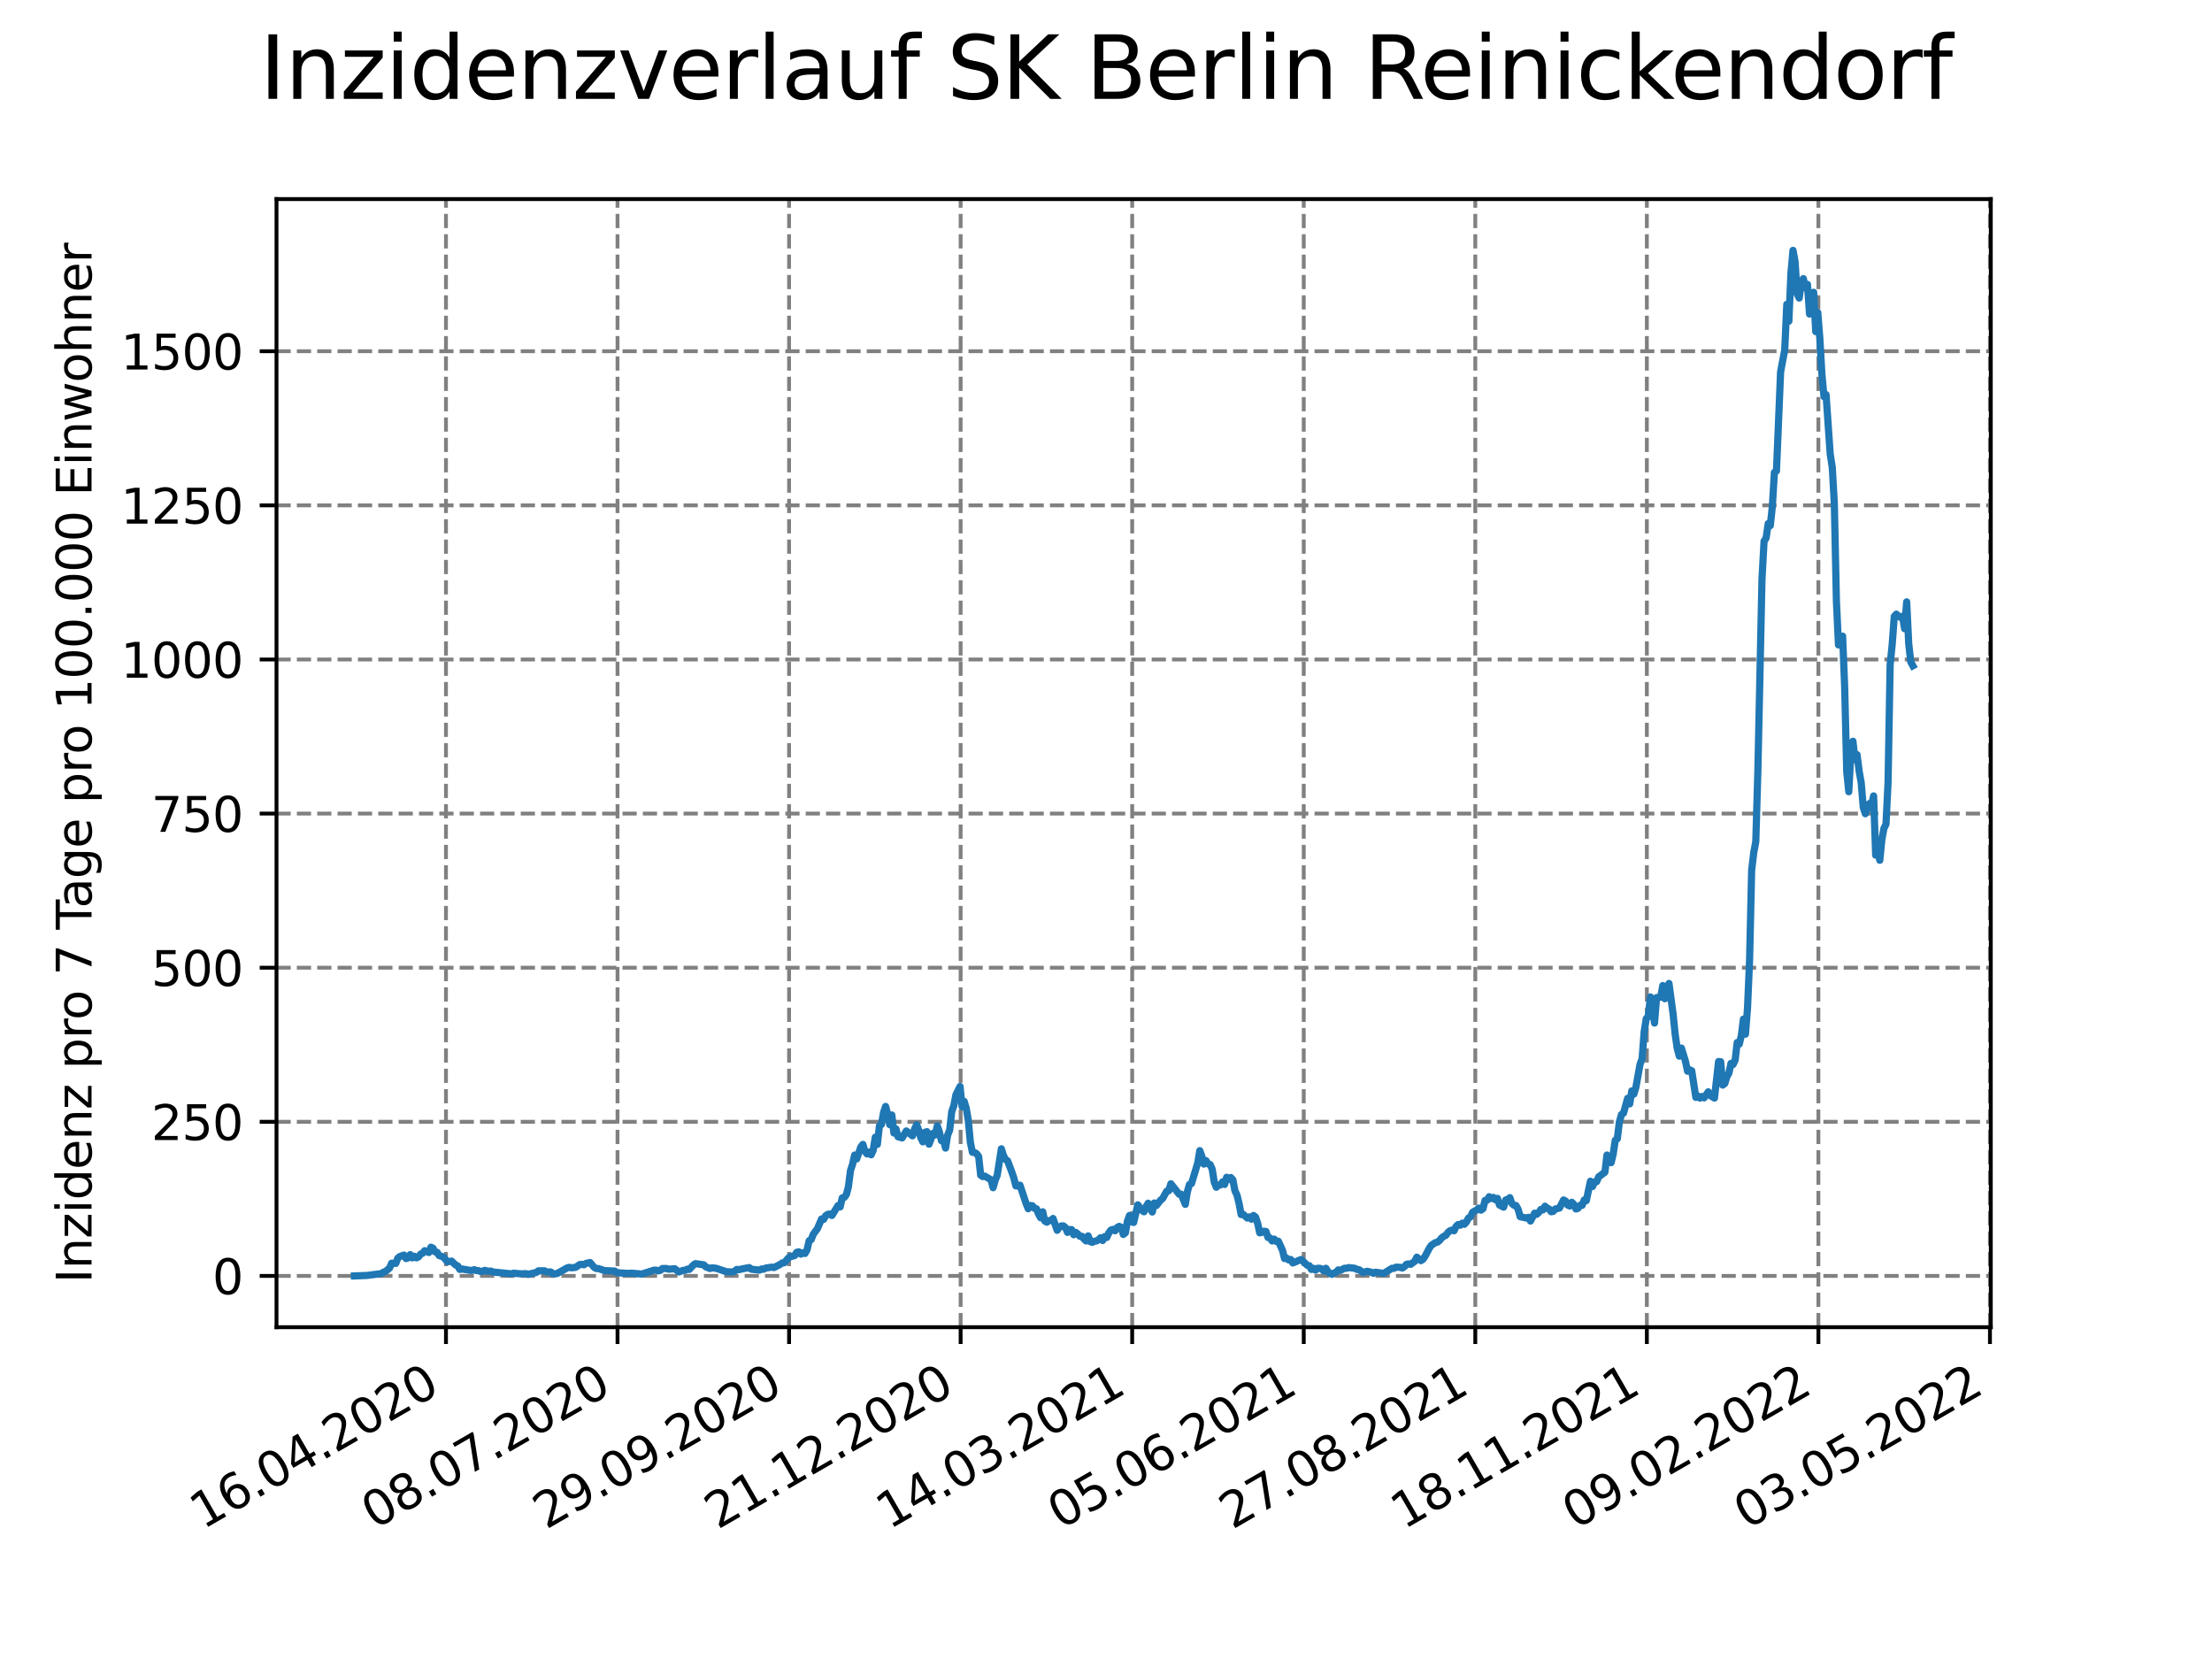 <?xml version="1.0" encoding="utf-8" standalone="no"?>
<!DOCTYPE svg PUBLIC "-//W3C//DTD SVG 1.1//EN"
  "http://www.w3.org/Graphics/SVG/1.1/DTD/svg11.dtd">
<svg xmlns:xlink="http://www.w3.org/1999/xlink" width="460.8pt" height="345.6pt" viewBox="0 0 460.8 345.6" xmlns="http://www.w3.org/2000/svg" version="1.1">
 <defs>
  <style type="text/css">*{stroke-linejoin: round; stroke-linecap: butt}</style>
 </defs>
 <g id="figure_1">
  <g id="patch_1">
   <path d="M 0 345.6 
L 460.8 345.6 
L 460.8 0 
L 0 0 
z
" style="fill: #ffffff"/>
  </g>
  <g id="axes_1">
   <g id="patch_2">
    <path d="M 57.6 276.48 
L 414.72 276.48 
L 414.72 41.472 
L 57.6 41.472 
z
" style="fill: #ffffff"/>
   </g>
   <g id="matplotlib.axis_1">
    <g id="xtick_1">
     <g id="line2d_1">
      <path d="M 92.904 276.48 
L 92.904 41.472 
" clip-path="url(#p58aca48731)" style="fill: none; stroke-dasharray: 2.96,1.28; stroke-dashoffset: 0; stroke: #808080; stroke-width: 0.8"/>
     </g>
     <g id="line2d_2">
      <defs>
       <path id="me5bf3134a2" d="M 0 0 
L 0 3.5 
" style="stroke: #000000; stroke-width: 0.8"/>
      </defs>
      <g>
       <use xlink:href="#me5bf3134a2" x="92.904" y="276.48" style="stroke: #000000; stroke-width: 0.8"/>
      </g>
     </g>
     <g id="text_1">
      <!-- 16.04.2020 -->
      <g transform="translate(42.278 318.689)rotate(-30)scale(0.1 -0.1)">
       <defs>
        <path id="DejaVuSans-31" d="M 794 531 
L 1825 531 
L 1825 4091 
L 703 3866 
L 703 4441 
L 1819 4666 
L 2450 4666 
L 2450 531 
L 3481 531 
L 3481 0 
L 794 0 
L 794 531 
z
" transform="scale(0.016)"/>
        <path id="DejaVuSans-36" d="M 2113 2584 
Q 1688 2584 1439 2293 
Q 1191 2003 1191 1497 
Q 1191 994 1439 701 
Q 1688 409 2113 409 
Q 2538 409 2786 701 
Q 3034 994 3034 1497 
Q 3034 2003 2786 2293 
Q 2538 2584 2113 2584 
z
M 3366 4563 
L 3366 3988 
Q 3128 4100 2886 4159 
Q 2644 4219 2406 4219 
Q 1781 4219 1451 3797 
Q 1122 3375 1075 2522 
Q 1259 2794 1537 2939 
Q 1816 3084 2150 3084 
Q 2853 3084 3261 2657 
Q 3669 2231 3669 1497 
Q 3669 778 3244 343 
Q 2819 -91 2113 -91 
Q 1303 -91 875 529 
Q 447 1150 447 2328 
Q 447 3434 972 4092 
Q 1497 4750 2381 4750 
Q 2619 4750 2861 4703 
Q 3103 4656 3366 4563 
z
" transform="scale(0.016)"/>
        <path id="DejaVuSans-2e" d="M 684 794 
L 1344 794 
L 1344 0 
L 684 0 
L 684 794 
z
" transform="scale(0.016)"/>
        <path id="DejaVuSans-30" d="M 2034 4250 
Q 1547 4250 1301 3770 
Q 1056 3291 1056 2328 
Q 1056 1369 1301 889 
Q 1547 409 2034 409 
Q 2525 409 2770 889 
Q 3016 1369 3016 2328 
Q 3016 3291 2770 3770 
Q 2525 4250 2034 4250 
z
M 2034 4750 
Q 2819 4750 3233 4129 
Q 3647 3509 3647 2328 
Q 3647 1150 3233 529 
Q 2819 -91 2034 -91 
Q 1250 -91 836 529 
Q 422 1150 422 2328 
Q 422 3509 836 4129 
Q 1250 4750 2034 4750 
z
" transform="scale(0.016)"/>
        <path id="DejaVuSans-34" d="M 2419 4116 
L 825 1625 
L 2419 1625 
L 2419 4116 
z
M 2253 4666 
L 3047 4666 
L 3047 1625 
L 3713 1625 
L 3713 1100 
L 3047 1100 
L 3047 0 
L 2419 0 
L 2419 1100 
L 313 1100 
L 313 1709 
L 2253 4666 
z
" transform="scale(0.016)"/>
        <path id="DejaVuSans-32" d="M 1228 531 
L 3431 531 
L 3431 0 
L 469 0 
L 469 531 
Q 828 903 1448 1529 
Q 2069 2156 2228 2338 
Q 2531 2678 2651 2914 
Q 2772 3150 2772 3378 
Q 2772 3750 2511 3984 
Q 2250 4219 1831 4219 
Q 1534 4219 1204 4116 
Q 875 4013 500 3803 
L 500 4441 
Q 881 4594 1212 4672 
Q 1544 4750 1819 4750 
Q 2544 4750 2975 4387 
Q 3406 4025 3406 3419 
Q 3406 3131 3298 2873 
Q 3191 2616 2906 2266 
Q 2828 2175 2409 1742 
Q 1991 1309 1228 531 
z
" transform="scale(0.016)"/>
       </defs>
       <use xlink:href="#DejaVuSans-31"/>
       <use xlink:href="#DejaVuSans-36" x="63.623"/>
       <use xlink:href="#DejaVuSans-2e" x="127.246"/>
       <use xlink:href="#DejaVuSans-30" x="159.033"/>
       <use xlink:href="#DejaVuSans-34" x="222.656"/>
       <use xlink:href="#DejaVuSans-2e" x="286.279"/>
       <use xlink:href="#DejaVuSans-32" x="318.066"/>
       <use xlink:href="#DejaVuSans-30" x="381.689"/>
       <use xlink:href="#DejaVuSans-32" x="445.312"/>
       <use xlink:href="#DejaVuSans-30" x="508.936"/>
      </g>
     </g>
    </g>
    <g id="xtick_2">
     <g id="line2d_3">
      <path d="M 128.642 276.48 
L 128.642 41.472 
" clip-path="url(#p58aca48731)" style="fill: none; stroke-dasharray: 2.96,1.28; stroke-dashoffset: 0; stroke: #808080; stroke-width: 0.8"/>
     </g>
     <g id="line2d_4">
      <g>
       <use xlink:href="#me5bf3134a2" x="128.642" y="276.48" style="stroke: #000000; stroke-width: 0.8"/>
      </g>
     </g>
     <g id="text_2">
      <!-- 08.07.2020 -->
      <g transform="translate(78.016 318.689)rotate(-30)scale(0.1 -0.1)">
       <defs>
        <path id="DejaVuSans-38" d="M 2034 2216 
Q 1584 2216 1326 1975 
Q 1069 1734 1069 1313 
Q 1069 891 1326 650 
Q 1584 409 2034 409 
Q 2484 409 2743 651 
Q 3003 894 3003 1313 
Q 3003 1734 2745 1975 
Q 2488 2216 2034 2216 
z
M 1403 2484 
Q 997 2584 770 2862 
Q 544 3141 544 3541 
Q 544 4100 942 4425 
Q 1341 4750 2034 4750 
Q 2731 4750 3128 4425 
Q 3525 4100 3525 3541 
Q 3525 3141 3298 2862 
Q 3072 2584 2669 2484 
Q 3125 2378 3379 2068 
Q 3634 1759 3634 1313 
Q 3634 634 3220 271 
Q 2806 -91 2034 -91 
Q 1263 -91 848 271 
Q 434 634 434 1313 
Q 434 1759 690 2068 
Q 947 2378 1403 2484 
z
M 1172 3481 
Q 1172 3119 1398 2916 
Q 1625 2713 2034 2713 
Q 2441 2713 2670 2916 
Q 2900 3119 2900 3481 
Q 2900 3844 2670 4047 
Q 2441 4250 2034 4250 
Q 1625 4250 1398 4047 
Q 1172 3844 1172 3481 
z
" transform="scale(0.016)"/>
        <path id="DejaVuSans-37" d="M 525 4666 
L 3525 4666 
L 3525 4397 
L 1831 0 
L 1172 0 
L 2766 4134 
L 525 4134 
L 525 4666 
z
" transform="scale(0.016)"/>
       </defs>
       <use xlink:href="#DejaVuSans-30"/>
       <use xlink:href="#DejaVuSans-38" x="63.623"/>
       <use xlink:href="#DejaVuSans-2e" x="127.246"/>
       <use xlink:href="#DejaVuSans-30" x="159.033"/>
       <use xlink:href="#DejaVuSans-37" x="222.656"/>
       <use xlink:href="#DejaVuSans-2e" x="286.279"/>
       <use xlink:href="#DejaVuSans-32" x="318.066"/>
       <use xlink:href="#DejaVuSans-30" x="381.689"/>
       <use xlink:href="#DejaVuSans-32" x="445.312"/>
       <use xlink:href="#DejaVuSans-30" x="508.936"/>
      </g>
     </g>
    </g>
    <g id="xtick_3">
     <g id="line2d_5">
      <path d="M 164.379 276.48 
L 164.379 41.472 
" clip-path="url(#p58aca48731)" style="fill: none; stroke-dasharray: 2.96,1.28; stroke-dashoffset: 0; stroke: #808080; stroke-width: 0.8"/>
     </g>
     <g id="line2d_6">
      <g>
       <use xlink:href="#me5bf3134a2" x="164.379" y="276.48" style="stroke: #000000; stroke-width: 0.8"/>
      </g>
     </g>
     <g id="text_3">
      <!-- 29.09.2020 -->
      <g transform="translate(113.754 318.689)rotate(-30)scale(0.1 -0.1)">
       <defs>
        <path id="DejaVuSans-39" d="M 703 97 
L 703 672 
Q 941 559 1184 500 
Q 1428 441 1663 441 
Q 2288 441 2617 861 
Q 2947 1281 2994 2138 
Q 2813 1869 2534 1725 
Q 2256 1581 1919 1581 
Q 1219 1581 811 2004 
Q 403 2428 403 3163 
Q 403 3881 828 4315 
Q 1253 4750 1959 4750 
Q 2769 4750 3195 4129 
Q 3622 3509 3622 2328 
Q 3622 1225 3098 567 
Q 2575 -91 1691 -91 
Q 1453 -91 1209 -44 
Q 966 3 703 97 
z
M 1959 2075 
Q 2384 2075 2632 2365 
Q 2881 2656 2881 3163 
Q 2881 3666 2632 3958 
Q 2384 4250 1959 4250 
Q 1534 4250 1286 3958 
Q 1038 3666 1038 3163 
Q 1038 2656 1286 2365 
Q 1534 2075 1959 2075 
z
" transform="scale(0.016)"/>
       </defs>
       <use xlink:href="#DejaVuSans-32"/>
       <use xlink:href="#DejaVuSans-39" x="63.623"/>
       <use xlink:href="#DejaVuSans-2e" x="127.246"/>
       <use xlink:href="#DejaVuSans-30" x="159.033"/>
       <use xlink:href="#DejaVuSans-39" x="222.656"/>
       <use xlink:href="#DejaVuSans-2e" x="286.279"/>
       <use xlink:href="#DejaVuSans-32" x="318.066"/>
       <use xlink:href="#DejaVuSans-30" x="381.689"/>
       <use xlink:href="#DejaVuSans-32" x="445.312"/>
       <use xlink:href="#DejaVuSans-30" x="508.936"/>
      </g>
     </g>
    </g>
    <g id="xtick_4">
     <g id="line2d_7">
      <path d="M 200.117 276.48 
L 200.117 41.472 
" clip-path="url(#p58aca48731)" style="fill: none; stroke-dasharray: 2.96,1.28; stroke-dashoffset: 0; stroke: #808080; stroke-width: 0.8"/>
     </g>
     <g id="line2d_8">
      <g>
       <use xlink:href="#me5bf3134a2" x="200.117" y="276.48" style="stroke: #000000; stroke-width: 0.8"/>
      </g>
     </g>
     <g id="text_4">
      <!-- 21.12.2020 -->
      <g transform="translate(149.492 318.689)rotate(-30)scale(0.1 -0.1)">
       <use xlink:href="#DejaVuSans-32"/>
       <use xlink:href="#DejaVuSans-31" x="63.623"/>
       <use xlink:href="#DejaVuSans-2e" x="127.246"/>
       <use xlink:href="#DejaVuSans-31" x="159.033"/>
       <use xlink:href="#DejaVuSans-32" x="222.656"/>
       <use xlink:href="#DejaVuSans-2e" x="286.279"/>
       <use xlink:href="#DejaVuSans-32" x="318.066"/>
       <use xlink:href="#DejaVuSans-30" x="381.689"/>
       <use xlink:href="#DejaVuSans-32" x="445.312"/>
       <use xlink:href="#DejaVuSans-30" x="508.936"/>
      </g>
     </g>
    </g>
    <g id="xtick_5">
     <g id="line2d_9">
      <path d="M 235.855 276.48 
L 235.855 41.472 
" clip-path="url(#p58aca48731)" style="fill: none; stroke-dasharray: 2.96,1.28; stroke-dashoffset: 0; stroke: #808080; stroke-width: 0.8"/>
     </g>
     <g id="line2d_10">
      <g>
       <use xlink:href="#me5bf3134a2" x="235.855" y="276.48" style="stroke: #000000; stroke-width: 0.8"/>
      </g>
     </g>
     <g id="text_5">
      <!-- 14.03.2021 -->
      <g transform="translate(185.23 318.689)rotate(-30)scale(0.1 -0.1)">
       <defs>
        <path id="DejaVuSans-33" d="M 2597 2516 
Q 3050 2419 3304 2112 
Q 3559 1806 3559 1356 
Q 3559 666 3084 287 
Q 2609 -91 1734 -91 
Q 1441 -91 1130 -33 
Q 819 25 488 141 
L 488 750 
Q 750 597 1062 519 
Q 1375 441 1716 441 
Q 2309 441 2620 675 
Q 2931 909 2931 1356 
Q 2931 1769 2642 2001 
Q 2353 2234 1838 2234 
L 1294 2234 
L 1294 2753 
L 1863 2753 
Q 2328 2753 2575 2939 
Q 2822 3125 2822 3475 
Q 2822 3834 2567 4026 
Q 2313 4219 1838 4219 
Q 1578 4219 1281 4162 
Q 984 4106 628 3988 
L 628 4550 
Q 988 4650 1302 4700 
Q 1616 4750 1894 4750 
Q 2613 4750 3031 4423 
Q 3450 4097 3450 3541 
Q 3450 3153 3228 2886 
Q 3006 2619 2597 2516 
z
" transform="scale(0.016)"/>
       </defs>
       <use xlink:href="#DejaVuSans-31"/>
       <use xlink:href="#DejaVuSans-34" x="63.623"/>
       <use xlink:href="#DejaVuSans-2e" x="127.246"/>
       <use xlink:href="#DejaVuSans-30" x="159.033"/>
       <use xlink:href="#DejaVuSans-33" x="222.656"/>
       <use xlink:href="#DejaVuSans-2e" x="286.279"/>
       <use xlink:href="#DejaVuSans-32" x="318.066"/>
       <use xlink:href="#DejaVuSans-30" x="381.689"/>
       <use xlink:href="#DejaVuSans-32" x="445.312"/>
       <use xlink:href="#DejaVuSans-31" x="508.936"/>
      </g>
     </g>
    </g>
    <g id="xtick_6">
     <g id="line2d_11">
      <path d="M 271.593 276.48 
L 271.593 41.472 
" clip-path="url(#p58aca48731)" style="fill: none; stroke-dasharray: 2.96,1.28; stroke-dashoffset: 0; stroke: #808080; stroke-width: 0.8"/>
     </g>
     <g id="line2d_12">
      <g>
       <use xlink:href="#me5bf3134a2" x="271.593" y="276.48" style="stroke: #000000; stroke-width: 0.8"/>
      </g>
     </g>
     <g id="text_6">
      <!-- 05.06.2021 -->
      <g transform="translate(220.968 318.689)rotate(-30)scale(0.1 -0.1)">
       <defs>
        <path id="DejaVuSans-35" d="M 691 4666 
L 3169 4666 
L 3169 4134 
L 1269 4134 
L 1269 2991 
Q 1406 3038 1543 3061 
Q 1681 3084 1819 3084 
Q 2600 3084 3056 2656 
Q 3513 2228 3513 1497 
Q 3513 744 3044 326 
Q 2575 -91 1722 -91 
Q 1428 -91 1123 -41 
Q 819 9 494 109 
L 494 744 
Q 775 591 1075 516 
Q 1375 441 1709 441 
Q 2250 441 2565 725 
Q 2881 1009 2881 1497 
Q 2881 1984 2565 2268 
Q 2250 2553 1709 2553 
Q 1456 2553 1204 2497 
Q 953 2441 691 2322 
L 691 4666 
z
" transform="scale(0.016)"/>
       </defs>
       <use xlink:href="#DejaVuSans-30"/>
       <use xlink:href="#DejaVuSans-35" x="63.623"/>
       <use xlink:href="#DejaVuSans-2e" x="127.246"/>
       <use xlink:href="#DejaVuSans-30" x="159.033"/>
       <use xlink:href="#DejaVuSans-36" x="222.656"/>
       <use xlink:href="#DejaVuSans-2e" x="286.279"/>
       <use xlink:href="#DejaVuSans-32" x="318.066"/>
       <use xlink:href="#DejaVuSans-30" x="381.689"/>
       <use xlink:href="#DejaVuSans-32" x="445.312"/>
       <use xlink:href="#DejaVuSans-31" x="508.936"/>
      </g>
     </g>
    </g>
    <g id="xtick_7">
     <g id="line2d_13">
      <path d="M 307.331 276.48 
L 307.331 41.472 
" clip-path="url(#p58aca48731)" style="fill: none; stroke-dasharray: 2.96,1.28; stroke-dashoffset: 0; stroke: #808080; stroke-width: 0.8"/>
     </g>
     <g id="line2d_14">
      <g>
       <use xlink:href="#me5bf3134a2" x="307.331" y="276.48" style="stroke: #000000; stroke-width: 0.8"/>
      </g>
     </g>
     <g id="text_7">
      <!-- 27.08.2021 -->
      <g transform="translate(256.705 318.689)rotate(-30)scale(0.1 -0.1)">
       <use xlink:href="#DejaVuSans-32"/>
       <use xlink:href="#DejaVuSans-37" x="63.623"/>
       <use xlink:href="#DejaVuSans-2e" x="127.246"/>
       <use xlink:href="#DejaVuSans-30" x="159.033"/>
       <use xlink:href="#DejaVuSans-38" x="222.656"/>
       <use xlink:href="#DejaVuSans-2e" x="286.279"/>
       <use xlink:href="#DejaVuSans-32" x="318.066"/>
       <use xlink:href="#DejaVuSans-30" x="381.689"/>
       <use xlink:href="#DejaVuSans-32" x="445.312"/>
       <use xlink:href="#DejaVuSans-31" x="508.936"/>
      </g>
     </g>
    </g>
    <g id="xtick_8">
     <g id="line2d_15">
      <path d="M 343.069 276.48 
L 343.069 41.472 
" clip-path="url(#p58aca48731)" style="fill: none; stroke-dasharray: 2.96,1.28; stroke-dashoffset: 0; stroke: #808080; stroke-width: 0.8"/>
     </g>
     <g id="line2d_16">
      <g>
       <use xlink:href="#me5bf3134a2" x="343.069" y="276.48" style="stroke: #000000; stroke-width: 0.8"/>
      </g>
     </g>
     <g id="text_8">
      <!-- 18.11.2021 -->
      <g transform="translate(292.443 318.689)rotate(-30)scale(0.1 -0.1)">
       <use xlink:href="#DejaVuSans-31"/>
       <use xlink:href="#DejaVuSans-38" x="63.623"/>
       <use xlink:href="#DejaVuSans-2e" x="127.246"/>
       <use xlink:href="#DejaVuSans-31" x="159.033"/>
       <use xlink:href="#DejaVuSans-31" x="222.656"/>
       <use xlink:href="#DejaVuSans-2e" x="286.279"/>
       <use xlink:href="#DejaVuSans-32" x="318.066"/>
       <use xlink:href="#DejaVuSans-30" x="381.689"/>
       <use xlink:href="#DejaVuSans-32" x="445.312"/>
       <use xlink:href="#DejaVuSans-31" x="508.936"/>
      </g>
     </g>
    </g>
    <g id="xtick_9">
     <g id="line2d_17">
      <path d="M 378.806 276.48 
L 378.806 41.472 
" clip-path="url(#p58aca48731)" style="fill: none; stroke-dasharray: 2.96,1.28; stroke-dashoffset: 0; stroke: #808080; stroke-width: 0.8"/>
     </g>
     <g id="line2d_18">
      <g>
       <use xlink:href="#me5bf3134a2" x="378.806" y="276.48" style="stroke: #000000; stroke-width: 0.8"/>
      </g>
     </g>
     <g id="text_9">
      <!-- 09.02.2022 -->
      <g transform="translate(328.181 318.689)rotate(-30)scale(0.1 -0.1)">
       <use xlink:href="#DejaVuSans-30"/>
       <use xlink:href="#DejaVuSans-39" x="63.623"/>
       <use xlink:href="#DejaVuSans-2e" x="127.246"/>
       <use xlink:href="#DejaVuSans-30" x="159.033"/>
       <use xlink:href="#DejaVuSans-32" x="222.656"/>
       <use xlink:href="#DejaVuSans-2e" x="286.279"/>
       <use xlink:href="#DejaVuSans-32" x="318.066"/>
       <use xlink:href="#DejaVuSans-30" x="381.689"/>
       <use xlink:href="#DejaVuSans-32" x="445.312"/>
       <use xlink:href="#DejaVuSans-32" x="508.936"/>
      </g>
     </g>
    </g>
    <g id="xtick_10">
     <g id="line2d_19">
      <path d="M 414.544 276.48 
L 414.544 41.472 
" clip-path="url(#p58aca48731)" style="fill: none; stroke-dasharray: 2.96,1.28; stroke-dashoffset: 0; stroke: #808080; stroke-width: 0.8"/>
     </g>
     <g id="line2d_20">
      <g>
       <use xlink:href="#me5bf3134a2" x="414.544" y="276.48" style="stroke: #000000; stroke-width: 0.8"/>
      </g>
     </g>
     <g id="text_10">
      <!-- 03.05.2022 -->
      <g transform="translate(363.919 318.689)rotate(-30)scale(0.1 -0.1)">
       <use xlink:href="#DejaVuSans-30"/>
       <use xlink:href="#DejaVuSans-33" x="63.623"/>
       <use xlink:href="#DejaVuSans-2e" x="127.246"/>
       <use xlink:href="#DejaVuSans-30" x="159.033"/>
       <use xlink:href="#DejaVuSans-35" x="222.656"/>
       <use xlink:href="#DejaVuSans-2e" x="286.279"/>
       <use xlink:href="#DejaVuSans-32" x="318.066"/>
       <use xlink:href="#DejaVuSans-30" x="381.689"/>
       <use xlink:href="#DejaVuSans-32" x="445.312"/>
       <use xlink:href="#DejaVuSans-32" x="508.936"/>
      </g>
     </g>
    </g>
   </g>
   <g id="matplotlib.axis_2">
    <g id="ytick_1">
     <g id="line2d_21">
      <path d="M 57.6 265.798 
L 414.72 265.798 
" clip-path="url(#p58aca48731)" style="fill: none; stroke-dasharray: 2.96,1.28; stroke-dashoffset: 0; stroke: #808080; stroke-width: 0.8"/>
     </g>
     <g id="line2d_22">
      <defs>
       <path id="m6c49704810" d="M 0 0 
L -3.5 0 
" style="stroke: #000000; stroke-width: 0.8"/>
      </defs>
      <g>
       <use xlink:href="#m6c49704810" x="57.6" y="265.798" style="stroke: #000000; stroke-width: 0.8"/>
      </g>
     </g>
     <g id="text_11">
      <!-- 0 -->
      <g transform="translate(44.237 269.597)scale(0.1 -0.1)">
       <use xlink:href="#DejaVuSans-30"/>
      </g>
     </g>
    </g>
    <g id="ytick_2">
     <g id="line2d_23">
      <path d="M 57.6 233.694 
L 414.72 233.694 
" clip-path="url(#p58aca48731)" style="fill: none; stroke-dasharray: 2.96,1.28; stroke-dashoffset: 0; stroke: #808080; stroke-width: 0.8"/>
     </g>
     <g id="line2d_24">
      <g>
       <use xlink:href="#m6c49704810" x="57.6" y="233.694" style="stroke: #000000; stroke-width: 0.8"/>
      </g>
     </g>
     <g id="text_12">
      <!-- 250 -->
      <g transform="translate(31.512 237.493)scale(0.1 -0.1)">
       <use xlink:href="#DejaVuSans-32"/>
       <use xlink:href="#DejaVuSans-35" x="63.623"/>
       <use xlink:href="#DejaVuSans-30" x="127.246"/>
      </g>
     </g>
    </g>
    <g id="ytick_3">
     <g id="line2d_25">
      <path d="M 57.6 201.589 
L 414.72 201.589 
" clip-path="url(#p58aca48731)" style="fill: none; stroke-dasharray: 2.96,1.28; stroke-dashoffset: 0; stroke: #808080; stroke-width: 0.8"/>
     </g>
     <g id="line2d_26">
      <g>
       <use xlink:href="#m6c49704810" x="57.6" y="201.589" style="stroke: #000000; stroke-width: 0.8"/>
      </g>
     </g>
     <g id="text_13">
      <!-- 500 -->
      <g transform="translate(31.512 205.388)scale(0.1 -0.1)">
       <use xlink:href="#DejaVuSans-35"/>
       <use xlink:href="#DejaVuSans-30" x="63.623"/>
       <use xlink:href="#DejaVuSans-30" x="127.246"/>
      </g>
     </g>
    </g>
    <g id="ytick_4">
     <g id="line2d_27">
      <path d="M 57.6 169.485 
L 414.72 169.485 
" clip-path="url(#p58aca48731)" style="fill: none; stroke-dasharray: 2.96,1.28; stroke-dashoffset: 0; stroke: #808080; stroke-width: 0.8"/>
     </g>
     <g id="line2d_28">
      <g>
       <use xlink:href="#m6c49704810" x="57.6" y="169.485" style="stroke: #000000; stroke-width: 0.8"/>
      </g>
     </g>
     <g id="text_14">
      <!-- 750 -->
      <g transform="translate(31.512 173.284)scale(0.1 -0.1)">
       <use xlink:href="#DejaVuSans-37"/>
       <use xlink:href="#DejaVuSans-35" x="63.623"/>
       <use xlink:href="#DejaVuSans-30" x="127.246"/>
      </g>
     </g>
    </g>
    <g id="ytick_5">
     <g id="line2d_29">
      <path d="M 57.6 137.381 
L 414.72 137.381 
" clip-path="url(#p58aca48731)" style="fill: none; stroke-dasharray: 2.96,1.28; stroke-dashoffset: 0; stroke: #808080; stroke-width: 0.8"/>
     </g>
     <g id="line2d_30">
      <g>
       <use xlink:href="#m6c49704810" x="57.6" y="137.381" style="stroke: #000000; stroke-width: 0.8"/>
      </g>
     </g>
     <g id="text_15">
      <!-- 1000 -->
      <g transform="translate(25.15 141.18)scale(0.1 -0.1)">
       <use xlink:href="#DejaVuSans-31"/>
       <use xlink:href="#DejaVuSans-30" x="63.623"/>
       <use xlink:href="#DejaVuSans-30" x="127.246"/>
       <use xlink:href="#DejaVuSans-30" x="190.869"/>
      </g>
     </g>
    </g>
    <g id="ytick_6">
     <g id="line2d_31">
      <path d="M 57.6 105.276 
L 414.72 105.276 
" clip-path="url(#p58aca48731)" style="fill: none; stroke-dasharray: 2.96,1.28; stroke-dashoffset: 0; stroke: #808080; stroke-width: 0.8"/>
     </g>
     <g id="line2d_32">
      <g>
       <use xlink:href="#m6c49704810" x="57.6" y="105.276" style="stroke: #000000; stroke-width: 0.8"/>
      </g>
     </g>
     <g id="text_16">
      <!-- 1250 -->
      <g transform="translate(25.15 109.075)scale(0.1 -0.1)">
       <use xlink:href="#DejaVuSans-31"/>
       <use xlink:href="#DejaVuSans-32" x="63.623"/>
       <use xlink:href="#DejaVuSans-35" x="127.246"/>
       <use xlink:href="#DejaVuSans-30" x="190.869"/>
      </g>
     </g>
    </g>
    <g id="ytick_7">
     <g id="line2d_33">
      <path d="M 57.6 73.172 
L 414.72 73.172 
" clip-path="url(#p58aca48731)" style="fill: none; stroke-dasharray: 2.96,1.28; stroke-dashoffset: 0; stroke: #808080; stroke-width: 0.8"/>
     </g>
     <g id="line2d_34">
      <g>
       <use xlink:href="#m6c49704810" x="57.6" y="73.172" style="stroke: #000000; stroke-width: 0.8"/>
      </g>
     </g>
     <g id="text_17">
      <!-- 1500 -->
      <g transform="translate(25.15 76.971)scale(0.1 -0.1)">
       <use xlink:href="#DejaVuSans-31"/>
       <use xlink:href="#DejaVuSans-35" x="63.623"/>
       <use xlink:href="#DejaVuSans-30" x="127.246"/>
       <use xlink:href="#DejaVuSans-30" x="190.869"/>
      </g>
     </g>
    </g>
    <g id="text_18">
     <!-- Inzidenz pro 7 Tage pro 100.000 Einwohner -->
     <g transform="translate(19.07 267.301)rotate(-90)scale(0.1 -0.1)">
      <defs>
       <path id="DejaVuSans-49" d="M 628 4666 
L 1259 4666 
L 1259 0 
L 628 0 
L 628 4666 
z
" transform="scale(0.016)"/>
       <path id="DejaVuSans-6e" d="M 3513 2113 
L 3513 0 
L 2938 0 
L 2938 2094 
Q 2938 2591 2744 2837 
Q 2550 3084 2163 3084 
Q 1697 3084 1428 2787 
Q 1159 2491 1159 1978 
L 1159 0 
L 581 0 
L 581 3500 
L 1159 3500 
L 1159 2956 
Q 1366 3272 1645 3428 
Q 1925 3584 2291 3584 
Q 2894 3584 3203 3211 
Q 3513 2838 3513 2113 
z
" transform="scale(0.016)"/>
       <path id="DejaVuSans-7a" d="M 353 3500 
L 3084 3500 
L 3084 2975 
L 922 459 
L 3084 459 
L 3084 0 
L 275 0 
L 275 525 
L 2438 3041 
L 353 3041 
L 353 3500 
z
" transform="scale(0.016)"/>
       <path id="DejaVuSans-69" d="M 603 3500 
L 1178 3500 
L 1178 0 
L 603 0 
L 603 3500 
z
M 603 4863 
L 1178 4863 
L 1178 4134 
L 603 4134 
L 603 4863 
z
" transform="scale(0.016)"/>
       <path id="DejaVuSans-64" d="M 2906 2969 
L 2906 4863 
L 3481 4863 
L 3481 0 
L 2906 0 
L 2906 525 
Q 2725 213 2448 61 
Q 2172 -91 1784 -91 
Q 1150 -91 751 415 
Q 353 922 353 1747 
Q 353 2572 751 3078 
Q 1150 3584 1784 3584 
Q 2172 3584 2448 3432 
Q 2725 3281 2906 2969 
z
M 947 1747 
Q 947 1113 1208 752 
Q 1469 391 1925 391 
Q 2381 391 2643 752 
Q 2906 1113 2906 1747 
Q 2906 2381 2643 2742 
Q 2381 3103 1925 3103 
Q 1469 3103 1208 2742 
Q 947 2381 947 1747 
z
" transform="scale(0.016)"/>
       <path id="DejaVuSans-65" d="M 3597 1894 
L 3597 1613 
L 953 1613 
Q 991 1019 1311 708 
Q 1631 397 2203 397 
Q 2534 397 2845 478 
Q 3156 559 3463 722 
L 3463 178 
Q 3153 47 2828 -22 
Q 2503 -91 2169 -91 
Q 1331 -91 842 396 
Q 353 884 353 1716 
Q 353 2575 817 3079 
Q 1281 3584 2069 3584 
Q 2775 3584 3186 3129 
Q 3597 2675 3597 1894 
z
M 3022 2063 
Q 3016 2534 2758 2815 
Q 2500 3097 2075 3097 
Q 1594 3097 1305 2825 
Q 1016 2553 972 2059 
L 3022 2063 
z
" transform="scale(0.016)"/>
       <path id="DejaVuSans-20" transform="scale(0.016)"/>
       <path id="DejaVuSans-70" d="M 1159 525 
L 1159 -1331 
L 581 -1331 
L 581 3500 
L 1159 3500 
L 1159 2969 
Q 1341 3281 1617 3432 
Q 1894 3584 2278 3584 
Q 2916 3584 3314 3078 
Q 3713 2572 3713 1747 
Q 3713 922 3314 415 
Q 2916 -91 2278 -91 
Q 1894 -91 1617 61 
Q 1341 213 1159 525 
z
M 3116 1747 
Q 3116 2381 2855 2742 
Q 2594 3103 2138 3103 
Q 1681 3103 1420 2742 
Q 1159 2381 1159 1747 
Q 1159 1113 1420 752 
Q 1681 391 2138 391 
Q 2594 391 2855 752 
Q 3116 1113 3116 1747 
z
" transform="scale(0.016)"/>
       <path id="DejaVuSans-72" d="M 2631 2963 
Q 2534 3019 2420 3045 
Q 2306 3072 2169 3072 
Q 1681 3072 1420 2755 
Q 1159 2438 1159 1844 
L 1159 0 
L 581 0 
L 581 3500 
L 1159 3500 
L 1159 2956 
Q 1341 3275 1631 3429 
Q 1922 3584 2338 3584 
Q 2397 3584 2469 3576 
Q 2541 3569 2628 3553 
L 2631 2963 
z
" transform="scale(0.016)"/>
       <path id="DejaVuSans-6f" d="M 1959 3097 
Q 1497 3097 1228 2736 
Q 959 2375 959 1747 
Q 959 1119 1226 758 
Q 1494 397 1959 397 
Q 2419 397 2687 759 
Q 2956 1122 2956 1747 
Q 2956 2369 2687 2733 
Q 2419 3097 1959 3097 
z
M 1959 3584 
Q 2709 3584 3137 3096 
Q 3566 2609 3566 1747 
Q 3566 888 3137 398 
Q 2709 -91 1959 -91 
Q 1206 -91 779 398 
Q 353 888 353 1747 
Q 353 2609 779 3096 
Q 1206 3584 1959 3584 
z
" transform="scale(0.016)"/>
       <path id="DejaVuSans-54" d="M -19 4666 
L 3928 4666 
L 3928 4134 
L 2272 4134 
L 2272 0 
L 1638 0 
L 1638 4134 
L -19 4134 
L -19 4666 
z
" transform="scale(0.016)"/>
       <path id="DejaVuSans-61" d="M 2194 1759 
Q 1497 1759 1228 1600 
Q 959 1441 959 1056 
Q 959 750 1161 570 
Q 1363 391 1709 391 
Q 2188 391 2477 730 
Q 2766 1069 2766 1631 
L 2766 1759 
L 2194 1759 
z
M 3341 1997 
L 3341 0 
L 2766 0 
L 2766 531 
Q 2569 213 2275 61 
Q 1981 -91 1556 -91 
Q 1019 -91 701 211 
Q 384 513 384 1019 
Q 384 1609 779 1909 
Q 1175 2209 1959 2209 
L 2766 2209 
L 2766 2266 
Q 2766 2663 2505 2880 
Q 2244 3097 1772 3097 
Q 1472 3097 1187 3025 
Q 903 2953 641 2809 
L 641 3341 
Q 956 3463 1253 3523 
Q 1550 3584 1831 3584 
Q 2591 3584 2966 3190 
Q 3341 2797 3341 1997 
z
" transform="scale(0.016)"/>
       <path id="DejaVuSans-67" d="M 2906 1791 
Q 2906 2416 2648 2759 
Q 2391 3103 1925 3103 
Q 1463 3103 1205 2759 
Q 947 2416 947 1791 
Q 947 1169 1205 825 
Q 1463 481 1925 481 
Q 2391 481 2648 825 
Q 2906 1169 2906 1791 
z
M 3481 434 
Q 3481 -459 3084 -895 
Q 2688 -1331 1869 -1331 
Q 1566 -1331 1297 -1286 
Q 1028 -1241 775 -1147 
L 775 -588 
Q 1028 -725 1275 -790 
Q 1522 -856 1778 -856 
Q 2344 -856 2625 -561 
Q 2906 -266 2906 331 
L 2906 616 
Q 2728 306 2450 153 
Q 2172 0 1784 0 
Q 1141 0 747 490 
Q 353 981 353 1791 
Q 353 2603 747 3093 
Q 1141 3584 1784 3584 
Q 2172 3584 2450 3431 
Q 2728 3278 2906 2969 
L 2906 3500 
L 3481 3500 
L 3481 434 
z
" transform="scale(0.016)"/>
       <path id="DejaVuSans-45" d="M 628 4666 
L 3578 4666 
L 3578 4134 
L 1259 4134 
L 1259 2753 
L 3481 2753 
L 3481 2222 
L 1259 2222 
L 1259 531 
L 3634 531 
L 3634 0 
L 628 0 
L 628 4666 
z
" transform="scale(0.016)"/>
       <path id="DejaVuSans-77" d="M 269 3500 
L 844 3500 
L 1563 769 
L 2278 3500 
L 2956 3500 
L 3675 769 
L 4391 3500 
L 4966 3500 
L 4050 0 
L 3372 0 
L 2619 2869 
L 1863 0 
L 1184 0 
L 269 3500 
z
" transform="scale(0.016)"/>
       <path id="DejaVuSans-68" d="M 3513 2113 
L 3513 0 
L 2938 0 
L 2938 2094 
Q 2938 2591 2744 2837 
Q 2550 3084 2163 3084 
Q 1697 3084 1428 2787 
Q 1159 2491 1159 1978 
L 1159 0 
L 581 0 
L 581 4863 
L 1159 4863 
L 1159 2956 
Q 1366 3272 1645 3428 
Q 1925 3584 2291 3584 
Q 2894 3584 3203 3211 
Q 3513 2838 3513 2113 
z
" transform="scale(0.016)"/>
      </defs>
      <use xlink:href="#DejaVuSans-49"/>
      <use xlink:href="#DejaVuSans-6e" x="29.492"/>
      <use xlink:href="#DejaVuSans-7a" x="92.871"/>
      <use xlink:href="#DejaVuSans-69" x="145.361"/>
      <use xlink:href="#DejaVuSans-64" x="173.145"/>
      <use xlink:href="#DejaVuSans-65" x="236.621"/>
      <use xlink:href="#DejaVuSans-6e" x="298.145"/>
      <use xlink:href="#DejaVuSans-7a" x="361.523"/>
      <use xlink:href="#DejaVuSans-20" x="414.014"/>
      <use xlink:href="#DejaVuSans-70" x="445.801"/>
      <use xlink:href="#DejaVuSans-72" x="509.277"/>
      <use xlink:href="#DejaVuSans-6f" x="548.141"/>
      <use xlink:href="#DejaVuSans-20" x="609.322"/>
      <use xlink:href="#DejaVuSans-37" x="641.109"/>
      <use xlink:href="#DejaVuSans-20" x="704.732"/>
      <use xlink:href="#DejaVuSans-54" x="736.52"/>
      <use xlink:href="#DejaVuSans-61" x="781.104"/>
      <use xlink:href="#DejaVuSans-67" x="842.383"/>
      <use xlink:href="#DejaVuSans-65" x="905.859"/>
      <use xlink:href="#DejaVuSans-20" x="967.383"/>
      <use xlink:href="#DejaVuSans-70" x="999.17"/>
      <use xlink:href="#DejaVuSans-72" x="1062.646"/>
      <use xlink:href="#DejaVuSans-6f" x="1101.51"/>
      <use xlink:href="#DejaVuSans-20" x="1162.691"/>
      <use xlink:href="#DejaVuSans-31" x="1194.479"/>
      <use xlink:href="#DejaVuSans-30" x="1258.102"/>
      <use xlink:href="#DejaVuSans-30" x="1321.725"/>
      <use xlink:href="#DejaVuSans-2e" x="1385.348"/>
      <use xlink:href="#DejaVuSans-30" x="1417.135"/>
      <use xlink:href="#DejaVuSans-30" x="1480.758"/>
      <use xlink:href="#DejaVuSans-30" x="1544.381"/>
      <use xlink:href="#DejaVuSans-20" x="1608.004"/>
      <use xlink:href="#DejaVuSans-45" x="1639.791"/>
      <use xlink:href="#DejaVuSans-69" x="1702.975"/>
      <use xlink:href="#DejaVuSans-6e" x="1730.758"/>
      <use xlink:href="#DejaVuSans-77" x="1794.137"/>
      <use xlink:href="#DejaVuSans-6f" x="1875.924"/>
      <use xlink:href="#DejaVuSans-68" x="1937.105"/>
      <use xlink:href="#DejaVuSans-6e" x="2000.484"/>
      <use xlink:href="#DejaVuSans-65" x="2063.863"/>
      <use xlink:href="#DejaVuSans-72" x="2125.387"/>
     </g>
    </g>
   </g>
   <g id="line2d_35">
    <path d="M 73.833 265.798 
L 76.416 265.701 
L 79.43 265.315 
L 79.861 265.026 
L 80.291 264.881 
L 81.153 264.158 
L 81.583 263.145 
L 82.444 263.193 
L 82.875 262.084 
L 83.305 261.746 
L 84.167 261.456 
L 84.597 262.18 
L 85.028 262.035 
L 85.458 261.36 
L 85.889 262.035 
L 86.319 261.698 
L 86.75 262.035 
L 87.181 261.842 
L 87.611 261.263 
L 88.042 261.071 
L 88.472 260.54 
L 89.333 260.926 
L 89.764 259.816 
L 90.195 260.009 
L 90.625 260.781 
L 91.056 260.878 
L 91.486 261.553 
L 92.348 261.842 
L 93.209 262.855 
L 94.07 262.711 
L 94.931 263.531 
L 95.362 263.724 
L 95.792 264.447 
L 96.223 264.351 
L 97.945 264.64 
L 98.376 264.64 
L 98.806 264.495 
L 99.237 264.688 
L 99.667 264.688 
L 100.098 264.881 
L 100.528 264.833 
L 100.959 264.64 
L 101.82 264.833 
L 102.251 264.785 
L 102.681 264.978 
L 106.557 265.364 
L 106.987 265.219 
L 107.848 265.315 
L 108.709 265.364 
L 109.571 265.315 
L 110.001 265.46 
L 111.723 265.074 
L 112.154 264.737 
L 113.446 264.737 
L 113.876 264.978 
L 114.737 264.978 
L 115.168 265.364 
L 116.029 265.315 
L 118.182 264.11 
L 118.613 264.013 
L 119.043 264.11 
L 119.904 264.013 
L 120.766 263.434 
L 121.196 263.386 
L 121.627 263.482 
L 122.057 263.193 
L 122.918 263 
L 123.78 264.013 
L 124.21 264.254 
L 124.641 264.254 
L 125.932 264.688 
L 128.085 264.785 
L 128.516 265.122 
L 130.669 265.267 
L 131.53 265.219 
L 133.683 265.412 
L 136.266 264.592 
L 136.697 264.592 
L 137.127 264.737 
L 137.558 264.64 
L 137.989 264.254 
L 138.85 264.254 
L 139.28 264.399 
L 140.572 264.302 
L 141.433 264.978 
L 142.294 264.64 
L 142.725 264.64 
L 143.156 264.399 
L 143.586 264.447 
L 144.447 263.531 
L 144.878 263.241 
L 146.6 263.482 
L 147.031 263.917 
L 147.892 264.254 
L 148.322 264.11 
L 149.184 264.206 
L 151.336 264.93 
L 152.628 264.978 
L 153.059 264.785 
L 153.489 264.447 
L 153.92 264.495 
L 154.781 264.302 
L 156.073 264.061 
L 156.503 264.399 
L 158.226 264.592 
L 158.656 264.351 
L 159.087 264.399 
L 159.517 264.158 
L 160.809 263.965 
L 161.24 264.061 
L 162.531 263.386 
L 162.962 263.097 
L 163.393 263.048 
L 164.254 262.035 
L 164.684 261.794 
L 165.545 261.553 
L 165.976 260.878 
L 166.407 260.781 
L 166.837 261.263 
L 167.268 260.974 
L 167.698 261.119 
L 168.129 260.347 
L 168.56 258.466 
L 168.99 258.225 
L 169.421 257.115 
L 170.282 255.957 
L 171.143 253.931 
L 171.574 254.028 
L 172.004 253.256 
L 172.435 252.967 
L 172.865 252.918 
L 173.296 253.208 
L 174.588 251.134 
L 175.018 251.423 
L 175.449 249.542 
L 175.879 249.445 
L 176.31 248.866 
L 176.74 247.226 
L 177.171 243.85 
L 177.602 242.547 
L 178.032 240.618 
L 178.463 241.438 
L 179.324 238.93 
L 179.755 238.399 
L 180.185 239.846 
L 180.616 240.377 
L 181.046 239.991 
L 181.477 240.57 
L 181.907 239.605 
L 182.338 236.904 
L 182.769 238.399 
L 183.199 234.54 
L 183.63 234.251 
L 184.06 231.742 
L 184.491 230.488 
L 184.921 232.128 
L 185.352 234.299 
L 185.783 232.273 
L 186.213 236.035 
L 186.644 235.167 
L 187.074 236.807 
L 187.935 237.048 
L 188.797 235.601 
L 190.088 236.614 
L 190.519 235.215 
L 190.949 234.299 
L 191.38 235.408 
L 191.811 237 
L 192.241 237.868 
L 192.672 235.891 
L 193.102 235.746 
L 193.533 238.351 
L 194.394 236.084 
L 194.825 236.421 
L 195.255 234.54 
L 195.686 235.794 
L 196.116 237.627 
L 196.547 237.531 
L 196.978 239.171 
L 197.408 236.469 
L 197.839 235.408 
L 198.269 231.549 
L 198.7 230.343 
L 199.13 228.076 
L 199.992 226.34 
L 200.422 230.536 
L 200.853 229.427 
L 201.283 230.874 
L 201.714 233.382 
L 202.144 237.965 
L 202.575 240.039 
L 203.006 240.087 
L 203.436 240.328 
L 203.867 240.907 
L 204.297 244.815 
L 204.728 245.104 
L 205.159 245.007 
L 206.45 245.779 
L 206.881 247.419 
L 207.311 245.876 
L 207.742 244.815 
L 208.603 239.315 
L 209.034 240.714 
L 209.464 241.534 
L 209.895 241.824 
L 210.756 244.091 
L 211.187 245.345 
L 211.617 247.033 
L 212.048 247.082 
L 212.478 246.889 
L 213.77 250.748 
L 214.201 251.809 
L 214.631 251.134 
L 215.062 251.182 
L 215.492 251.712 
L 215.923 251.809 
L 216.353 252.918 
L 216.784 253.69 
L 217.215 252.436 
L 217.645 254.366 
L 218.076 254.607 
L 218.506 254.269 
L 218.937 254.269 
L 219.368 253.835 
L 220.229 256.295 
L 220.659 255.716 
L 221.09 255.379 
L 221.52 255.379 
L 221.951 255.716 
L 222.382 256.729 
L 222.812 256.15 
L 223.243 256.15 
L 223.673 257.212 
L 224.104 256.729 
L 224.534 257.067 
L 224.965 257.549 
L 225.396 257.549 
L 225.826 258.128 
L 226.257 258.514 
L 226.687 257.453 
L 227.118 258.659 
L 227.548 258.803 
L 227.979 258.562 
L 228.41 258.514 
L 228.84 258.273 
L 229.271 257.839 
L 229.701 258.417 
L 230.132 257.597 
L 230.563 257.79 
L 230.993 256.826 
L 231.424 256.247 
L 231.854 256.102 
L 232.285 256.392 
L 232.715 255.716 
L 233.146 255.475 
L 233.577 255.668 
L 234.007 257.163 
L 234.438 256.826 
L 234.868 254.366 
L 235.299 253.208 
L 235.729 254.51 
L 236.16 254.655 
L 237.021 250.989 
L 237.882 252.147 
L 238.313 252.436 
L 238.743 251.375 
L 239.174 250.651 
L 239.605 251.761 
L 240.035 252.484 
L 240.466 250.603 
L 240.896 251.134 
L 241.757 250.024 
L 242.188 249.687 
L 243.049 248.143 
L 243.48 248.046 
L 243.91 246.599 
L 245.633 248.77 
L 246.063 248.77 
L 246.924 250.892 
L 247.355 248.239 
L 247.786 246.744 
L 248.216 246.551 
L 249.508 242.258 
L 249.938 239.701 
L 250.369 240.859 
L 250.8 242.499 
L 251.23 241.776 
L 251.661 242.451 
L 252.091 242.596 
L 252.522 243.56 
L 252.952 246.262 
L 253.383 247.323 
L 253.814 246.889 
L 254.244 246.841 
L 254.675 246.213 
L 255.105 246.744 
L 255.536 245.249 
L 255.967 245.731 
L 256.397 245.297 
L 256.828 245.779 
L 257.258 248.046 
L 257.689 248.963 
L 258.119 250.699 
L 258.55 253.015 
L 258.981 252.967 
L 259.842 253.738 
L 260.272 253.497 
L 260.703 253.98 
L 261.133 253.208 
L 261.564 253.546 
L 261.995 254.848 
L 262.425 256.826 
L 262.856 256.729 
L 263.286 256.488 
L 263.717 256.536 
L 264.147 257.79 
L 264.578 257.887 
L 265.009 258.514 
L 265.439 258.128 
L 265.87 258.61 
L 266.3 258.562 
L 267.161 260.443 
L 267.592 262.18 
L 268.023 262.084 
L 268.453 262.469 
L 268.884 262.373 
L 269.314 263.097 
L 271.037 262.373 
L 272.328 263.579 
L 272.759 263.675 
L 273.19 264.447 
L 273.62 264.206 
L 274.051 264.592 
L 274.481 264.206 
L 274.912 264.206 
L 275.342 264.351 
L 275.773 264.785 
L 276.204 264.206 
L 276.634 264.881 
L 277.065 265.315 
L 277.495 265.46 
L 277.926 265.171 
L 278.356 265.026 
L 278.787 264.544 
L 279.218 264.64 
L 280.079 264.206 
L 280.509 264.206 
L 280.94 264.061 
L 282.232 264.206 
L 282.662 264.447 
L 283.093 264.495 
L 283.954 265.074 
L 284.815 264.833 
L 285.676 265.026 
L 286.107 265.267 
L 286.537 265.026 
L 288.26 265.267 
L 289.982 264.206 
L 290.413 264.206 
L 290.843 263.965 
L 291.704 264.013 
L 292.135 264.158 
L 292.565 263.868 
L 292.996 263.386 
L 293.427 263.289 
L 293.857 263.386 
L 294.718 262.759 
L 295.149 261.891 
L 296.01 262.614 
L 296.441 262.325 
L 296.871 261.698 
L 297.732 260.058 
L 298.163 259.43 
L 299.024 258.852 
L 299.455 258.755 
L 299.885 258.417 
L 300.316 257.887 
L 300.746 257.549 
L 301.177 257.356 
L 301.608 256.777 
L 302.038 256.392 
L 302.469 256.247 
L 302.899 256.392 
L 303.33 255.475 
L 303.76 255.089 
L 304.191 255.234 
L 304.622 254.8 
L 305.052 255.041 
L 305.483 254.558 
L 305.913 253.738 
L 306.344 253.497 
L 306.775 252.533 
L 307.636 252.05 
L 308.066 251.664 
L 308.497 252.098 
L 308.927 251.809 
L 309.358 250.072 
L 309.789 250.024 
L 310.219 249.301 
L 310.65 249.687 
L 311.08 249.445 
L 311.511 249.928 
L 311.941 249.638 
L 312.372 251.037 
L 313.233 251.471 
L 313.664 249.976 
L 314.094 249.879 
L 314.525 249.494 
L 314.955 250.699 
L 315.386 251.085 
L 315.817 251.134 
L 316.247 251.905 
L 316.678 253.449 
L 317.97 253.738 
L 318.4 253.594 
L 318.831 254.366 
L 319.692 252.725 
L 320.122 252.967 
L 320.553 252.581 
L 320.984 251.954 
L 321.414 252.05 
L 321.845 251.278 
L 322.275 251.664 
L 322.706 251.857 
L 323.136 252.436 
L 323.567 252.34 
L 323.998 251.857 
L 324.859 251.664 
L 325.72 249.976 
L 326.15 250.217 
L 326.581 251.037 
L 327.012 251.23 
L 327.442 250.458 
L 327.873 250.892 
L 328.303 251.857 
L 328.734 251.712 
L 329.164 251.085 
L 329.595 251.085 
L 330.026 249.976 
L 330.456 250.121 
L 331.317 246.069 
L 331.748 247.178 
L 332.179 246.213 
L 332.609 246.165 
L 333.04 245.152 
L 334.331 244.187 
L 334.762 240.618 
L 335.193 242.113 
L 335.623 242.21 
L 336.054 240.425 
L 336.484 237.531 
L 336.915 237.241 
L 337.345 233.72 
L 337.776 232.176 
L 338.207 231.887 
L 339.068 228.8 
L 339.498 229.957 
L 339.929 227.256 
L 340.359 227.931 
L 340.79 226.484 
L 341.651 221.709 
L 342.082 220.551 
L 342.512 214.907 
L 342.943 212.206 
L 343.374 211.724 
L 343.804 207.672 
L 344.235 209.891 
L 344.665 213.123 
L 345.096 207.816 
L 345.957 207.72 
L 346.388 205.308 
L 346.818 208.058 
L 347.249 205.983 
L 347.679 204.874 
L 348.54 211.29 
L 348.971 215.486 
L 349.402 218.429 
L 349.832 220.02 
L 350.263 218.332 
L 351.124 221.13 
L 351.554 223.156 
L 351.985 222.866 
L 352.416 223.059 
L 353.277 228.607 
L 353.707 228.317 
L 354.138 228.751 
L 354.568 228.414 
L 354.999 228.703 
L 355.86 227.449 
L 356.291 228.221 
L 357.152 228.751 
L 358.013 221.13 
L 358.444 221.178 
L 358.874 226.05 
L 359.305 225.713 
L 359.735 224.314 
L 360.166 223.542 
L 360.597 221.516 
L 361.027 221.757 
L 361.458 220.841 
L 361.888 217.174 
L 362.319 217.512 
L 362.749 215.727 
L 363.18 212.302 
L 363.611 215.438 
L 364.041 209.987 
L 364.472 199.954 
L 364.902 181.286 
L 365.333 177.62 
L 365.763 175.353 
L 366.194 160.688 
L 367.055 120.603 
L 367.486 112.74 
L 367.916 112.065 
L 368.347 109.074 
L 368.778 109.509 
L 369.208 105.553 
L 369.639 98.414 
L 370.069 98.124 
L 370.93 77.479 
L 371.792 72.896 
L 372.222 63.394 
L 372.653 66.915 
L 373.083 56.93 
L 373.514 52.154 
L 373.944 54.47 
L 374.375 61.223 
L 374.806 62.091 
L 375.236 58.907 
L 375.667 58.039 
L 376.097 59.969 
L 376.528 59.245 
L 376.958 65.419 
L 377.82 60.885 
L 378.25 69.086 
L 378.681 65.13 
L 379.111 70.581 
L 379.542 78.058 
L 379.972 82.64 
L 380.403 82.206 
L 381.264 94.603 
L 381.695 97.353 
L 382.125 104.926 
L 382.556 125.137 
L 382.987 134.351 
L 383.417 133.724 
L 383.848 132.518 
L 384.278 143.082 
L 384.709 160.785 
L 385.139 164.933 
L 385.57 156.685 
L 386.001 154.418 
L 386.431 158.277 
L 386.862 157.215 
L 387.292 160.64 
L 387.723 163.052 
L 388.153 168.213 
L 388.584 169.516 
L 389.445 167.393 
L 389.876 167.731 
L 390.306 165.802 
L 390.737 178.15 
L 391.167 176.8 
L 391.598 179.212 
L 392.029 174.87 
L 392.459 172.555 
L 392.89 171.687 
L 393.32 162.907 
L 393.751 138.499 
L 394.182 134.206 
L 394.612 128.418 
L 395.043 127.935 
L 395.473 128.369 
L 395.904 128.611 
L 396.334 128.369 
L 396.765 130.974 
L 397.196 125.379 
L 397.626 134.158 
L 398.057 137.92 
L 398.487 138.692 
L 398.487 138.692 
" clip-path="url(#p58aca48731)" style="fill: none; stroke: #1f77b4; stroke-width: 1.5; stroke-linecap: square"/>
   </g>
   <g id="patch_3">
    <path d="M 57.6 276.48 
L 57.6 41.472 
" style="fill: none; stroke: #000000; stroke-width: 0.8; stroke-linejoin: miter; stroke-linecap: square"/>
   </g>
   <g id="patch_4">
    <path d="M 414.72 276.48 
L 414.72 41.472 
" style="fill: none; stroke: #000000; stroke-width: 0.8; stroke-linejoin: miter; stroke-linecap: square"/>
   </g>
   <g id="patch_5">
    <path d="M 57.6 276.48 
L 414.72 276.48 
" style="fill: none; stroke: #000000; stroke-width: 0.8; stroke-linejoin: miter; stroke-linecap: square"/>
   </g>
   <g id="patch_6">
    <path d="M 57.6 41.472 
L 414.72 41.472 
" style="fill: none; stroke: #000000; stroke-width: 0.8; stroke-linejoin: miter; stroke-linecap: square"/>
   </g>
  </g>
  <g id="text_19">
   <!-- Inzidenzverlauf SK Berlin Reinickendorf -->
   <g transform="translate(54.118 20.589)scale(0.18 -0.18)">
    <defs>
     <path id="DejaVuSans-76" d="M 191 3500 
L 800 3500 
L 1894 563 
L 2988 3500 
L 3597 3500 
L 2284 0 
L 1503 0 
L 191 3500 
z
" transform="scale(0.016)"/>
     <path id="DejaVuSans-6c" d="M 603 4863 
L 1178 4863 
L 1178 0 
L 603 0 
L 603 4863 
z
" transform="scale(0.016)"/>
     <path id="DejaVuSans-75" d="M 544 1381 
L 544 3500 
L 1119 3500 
L 1119 1403 
Q 1119 906 1312 657 
Q 1506 409 1894 409 
Q 2359 409 2629 706 
Q 2900 1003 2900 1516 
L 2900 3500 
L 3475 3500 
L 3475 0 
L 2900 0 
L 2900 538 
Q 2691 219 2414 64 
Q 2138 -91 1772 -91 
Q 1169 -91 856 284 
Q 544 659 544 1381 
z
M 1991 3584 
L 1991 3584 
z
" transform="scale(0.016)"/>
     <path id="DejaVuSans-66" d="M 2375 4863 
L 2375 4384 
L 1825 4384 
Q 1516 4384 1395 4259 
Q 1275 4134 1275 3809 
L 1275 3500 
L 2222 3500 
L 2222 3053 
L 1275 3053 
L 1275 0 
L 697 0 
L 697 3053 
L 147 3053 
L 147 3500 
L 697 3500 
L 697 3744 
Q 697 4328 969 4595 
Q 1241 4863 1831 4863 
L 2375 4863 
z
" transform="scale(0.016)"/>
     <path id="DejaVuSans-53" d="M 3425 4513 
L 3425 3897 
Q 3066 4069 2747 4153 
Q 2428 4238 2131 4238 
Q 1616 4238 1336 4038 
Q 1056 3838 1056 3469 
Q 1056 3159 1242 3001 
Q 1428 2844 1947 2747 
L 2328 2669 
Q 3034 2534 3370 2195 
Q 3706 1856 3706 1288 
Q 3706 609 3251 259 
Q 2797 -91 1919 -91 
Q 1588 -91 1214 -16 
Q 841 59 441 206 
L 441 856 
Q 825 641 1194 531 
Q 1563 422 1919 422 
Q 2459 422 2753 634 
Q 3047 847 3047 1241 
Q 3047 1584 2836 1778 
Q 2625 1972 2144 2069 
L 1759 2144 
Q 1053 2284 737 2584 
Q 422 2884 422 3419 
Q 422 4038 858 4394 
Q 1294 4750 2059 4750 
Q 2388 4750 2728 4690 
Q 3069 4631 3425 4513 
z
" transform="scale(0.016)"/>
     <path id="DejaVuSans-4b" d="M 628 4666 
L 1259 4666 
L 1259 2694 
L 3353 4666 
L 4166 4666 
L 1850 2491 
L 4331 0 
L 3500 0 
L 1259 2247 
L 1259 0 
L 628 0 
L 628 4666 
z
" transform="scale(0.016)"/>
     <path id="DejaVuSans-42" d="M 1259 2228 
L 1259 519 
L 2272 519 
Q 2781 519 3026 730 
Q 3272 941 3272 1375 
Q 3272 1813 3026 2020 
Q 2781 2228 2272 2228 
L 1259 2228 
z
M 1259 4147 
L 1259 2741 
L 2194 2741 
Q 2656 2741 2882 2914 
Q 3109 3088 3109 3444 
Q 3109 3797 2882 3972 
Q 2656 4147 2194 4147 
L 1259 4147 
z
M 628 4666 
L 2241 4666 
Q 2963 4666 3353 4366 
Q 3744 4066 3744 3513 
Q 3744 3084 3544 2831 
Q 3344 2578 2956 2516 
Q 3422 2416 3680 2098 
Q 3938 1781 3938 1306 
Q 3938 681 3513 340 
Q 3088 0 2303 0 
L 628 0 
L 628 4666 
z
" transform="scale(0.016)"/>
     <path id="DejaVuSans-52" d="M 2841 2188 
Q 3044 2119 3236 1894 
Q 3428 1669 3622 1275 
L 4263 0 
L 3584 0 
L 2988 1197 
Q 2756 1666 2539 1819 
Q 2322 1972 1947 1972 
L 1259 1972 
L 1259 0 
L 628 0 
L 628 4666 
L 2053 4666 
Q 2853 4666 3247 4331 
Q 3641 3997 3641 3322 
Q 3641 2881 3436 2590 
Q 3231 2300 2841 2188 
z
M 1259 4147 
L 1259 2491 
L 2053 2491 
Q 2509 2491 2742 2702 
Q 2975 2913 2975 3322 
Q 2975 3731 2742 3939 
Q 2509 4147 2053 4147 
L 1259 4147 
z
" transform="scale(0.016)"/>
     <path id="DejaVuSans-63" d="M 3122 3366 
L 3122 2828 
Q 2878 2963 2633 3030 
Q 2388 3097 2138 3097 
Q 1578 3097 1268 2742 
Q 959 2388 959 1747 
Q 959 1106 1268 751 
Q 1578 397 2138 397 
Q 2388 397 2633 464 
Q 2878 531 3122 666 
L 3122 134 
Q 2881 22 2623 -34 
Q 2366 -91 2075 -91 
Q 1284 -91 818 406 
Q 353 903 353 1747 
Q 353 2603 823 3093 
Q 1294 3584 2113 3584 
Q 2378 3584 2631 3529 
Q 2884 3475 3122 3366 
z
" transform="scale(0.016)"/>
     <path id="DejaVuSans-6b" d="M 581 4863 
L 1159 4863 
L 1159 1991 
L 2875 3500 
L 3609 3500 
L 1753 1863 
L 3688 0 
L 2938 0 
L 1159 1709 
L 1159 0 
L 581 0 
L 581 4863 
z
" transform="scale(0.016)"/>
    </defs>
    <use xlink:href="#DejaVuSans-49"/>
    <use xlink:href="#DejaVuSans-6e" x="29.492"/>
    <use xlink:href="#DejaVuSans-7a" x="92.871"/>
    <use xlink:href="#DejaVuSans-69" x="145.361"/>
    <use xlink:href="#DejaVuSans-64" x="173.145"/>
    <use xlink:href="#DejaVuSans-65" x="236.621"/>
    <use xlink:href="#DejaVuSans-6e" x="298.145"/>
    <use xlink:href="#DejaVuSans-7a" x="361.523"/>
    <use xlink:href="#DejaVuSans-76" x="414.014"/>
    <use xlink:href="#DejaVuSans-65" x="473.193"/>
    <use xlink:href="#DejaVuSans-72" x="534.717"/>
    <use xlink:href="#DejaVuSans-6c" x="575.83"/>
    <use xlink:href="#DejaVuSans-61" x="603.613"/>
    <use xlink:href="#DejaVuSans-75" x="664.893"/>
    <use xlink:href="#DejaVuSans-66" x="728.271"/>
    <use xlink:href="#DejaVuSans-20" x="763.477"/>
    <use xlink:href="#DejaVuSans-53" x="795.264"/>
    <use xlink:href="#DejaVuSans-4b" x="858.74"/>
    <use xlink:href="#DejaVuSans-20" x="924.316"/>
    <use xlink:href="#DejaVuSans-42" x="956.104"/>
    <use xlink:href="#DejaVuSans-65" x="1024.707"/>
    <use xlink:href="#DejaVuSans-72" x="1086.23"/>
    <use xlink:href="#DejaVuSans-6c" x="1127.344"/>
    <use xlink:href="#DejaVuSans-69" x="1155.127"/>
    <use xlink:href="#DejaVuSans-6e" x="1182.91"/>
    <use xlink:href="#DejaVuSans-20" x="1246.289"/>
    <use xlink:href="#DejaVuSans-52" x="1278.076"/>
    <use xlink:href="#DejaVuSans-65" x="1343.059"/>
    <use xlink:href="#DejaVuSans-69" x="1404.582"/>
    <use xlink:href="#DejaVuSans-6e" x="1432.365"/>
    <use xlink:href="#DejaVuSans-69" x="1495.744"/>
    <use xlink:href="#DejaVuSans-63" x="1523.527"/>
    <use xlink:href="#DejaVuSans-6b" x="1578.508"/>
    <use xlink:href="#DejaVuSans-65" x="1632.793"/>
    <use xlink:href="#DejaVuSans-6e" x="1694.316"/>
    <use xlink:href="#DejaVuSans-64" x="1757.695"/>
    <use xlink:href="#DejaVuSans-6f" x="1821.172"/>
    <use xlink:href="#DejaVuSans-72" x="1882.354"/>
    <use xlink:href="#DejaVuSans-66" x="1923.467"/>
   </g>
  </g>
 </g>
 <defs>
  <clipPath id="p58aca48731">
   <rect x="57.6" y="41.472" width="357.12" height="235.008"/>
  </clipPath>
 </defs>
</svg>
